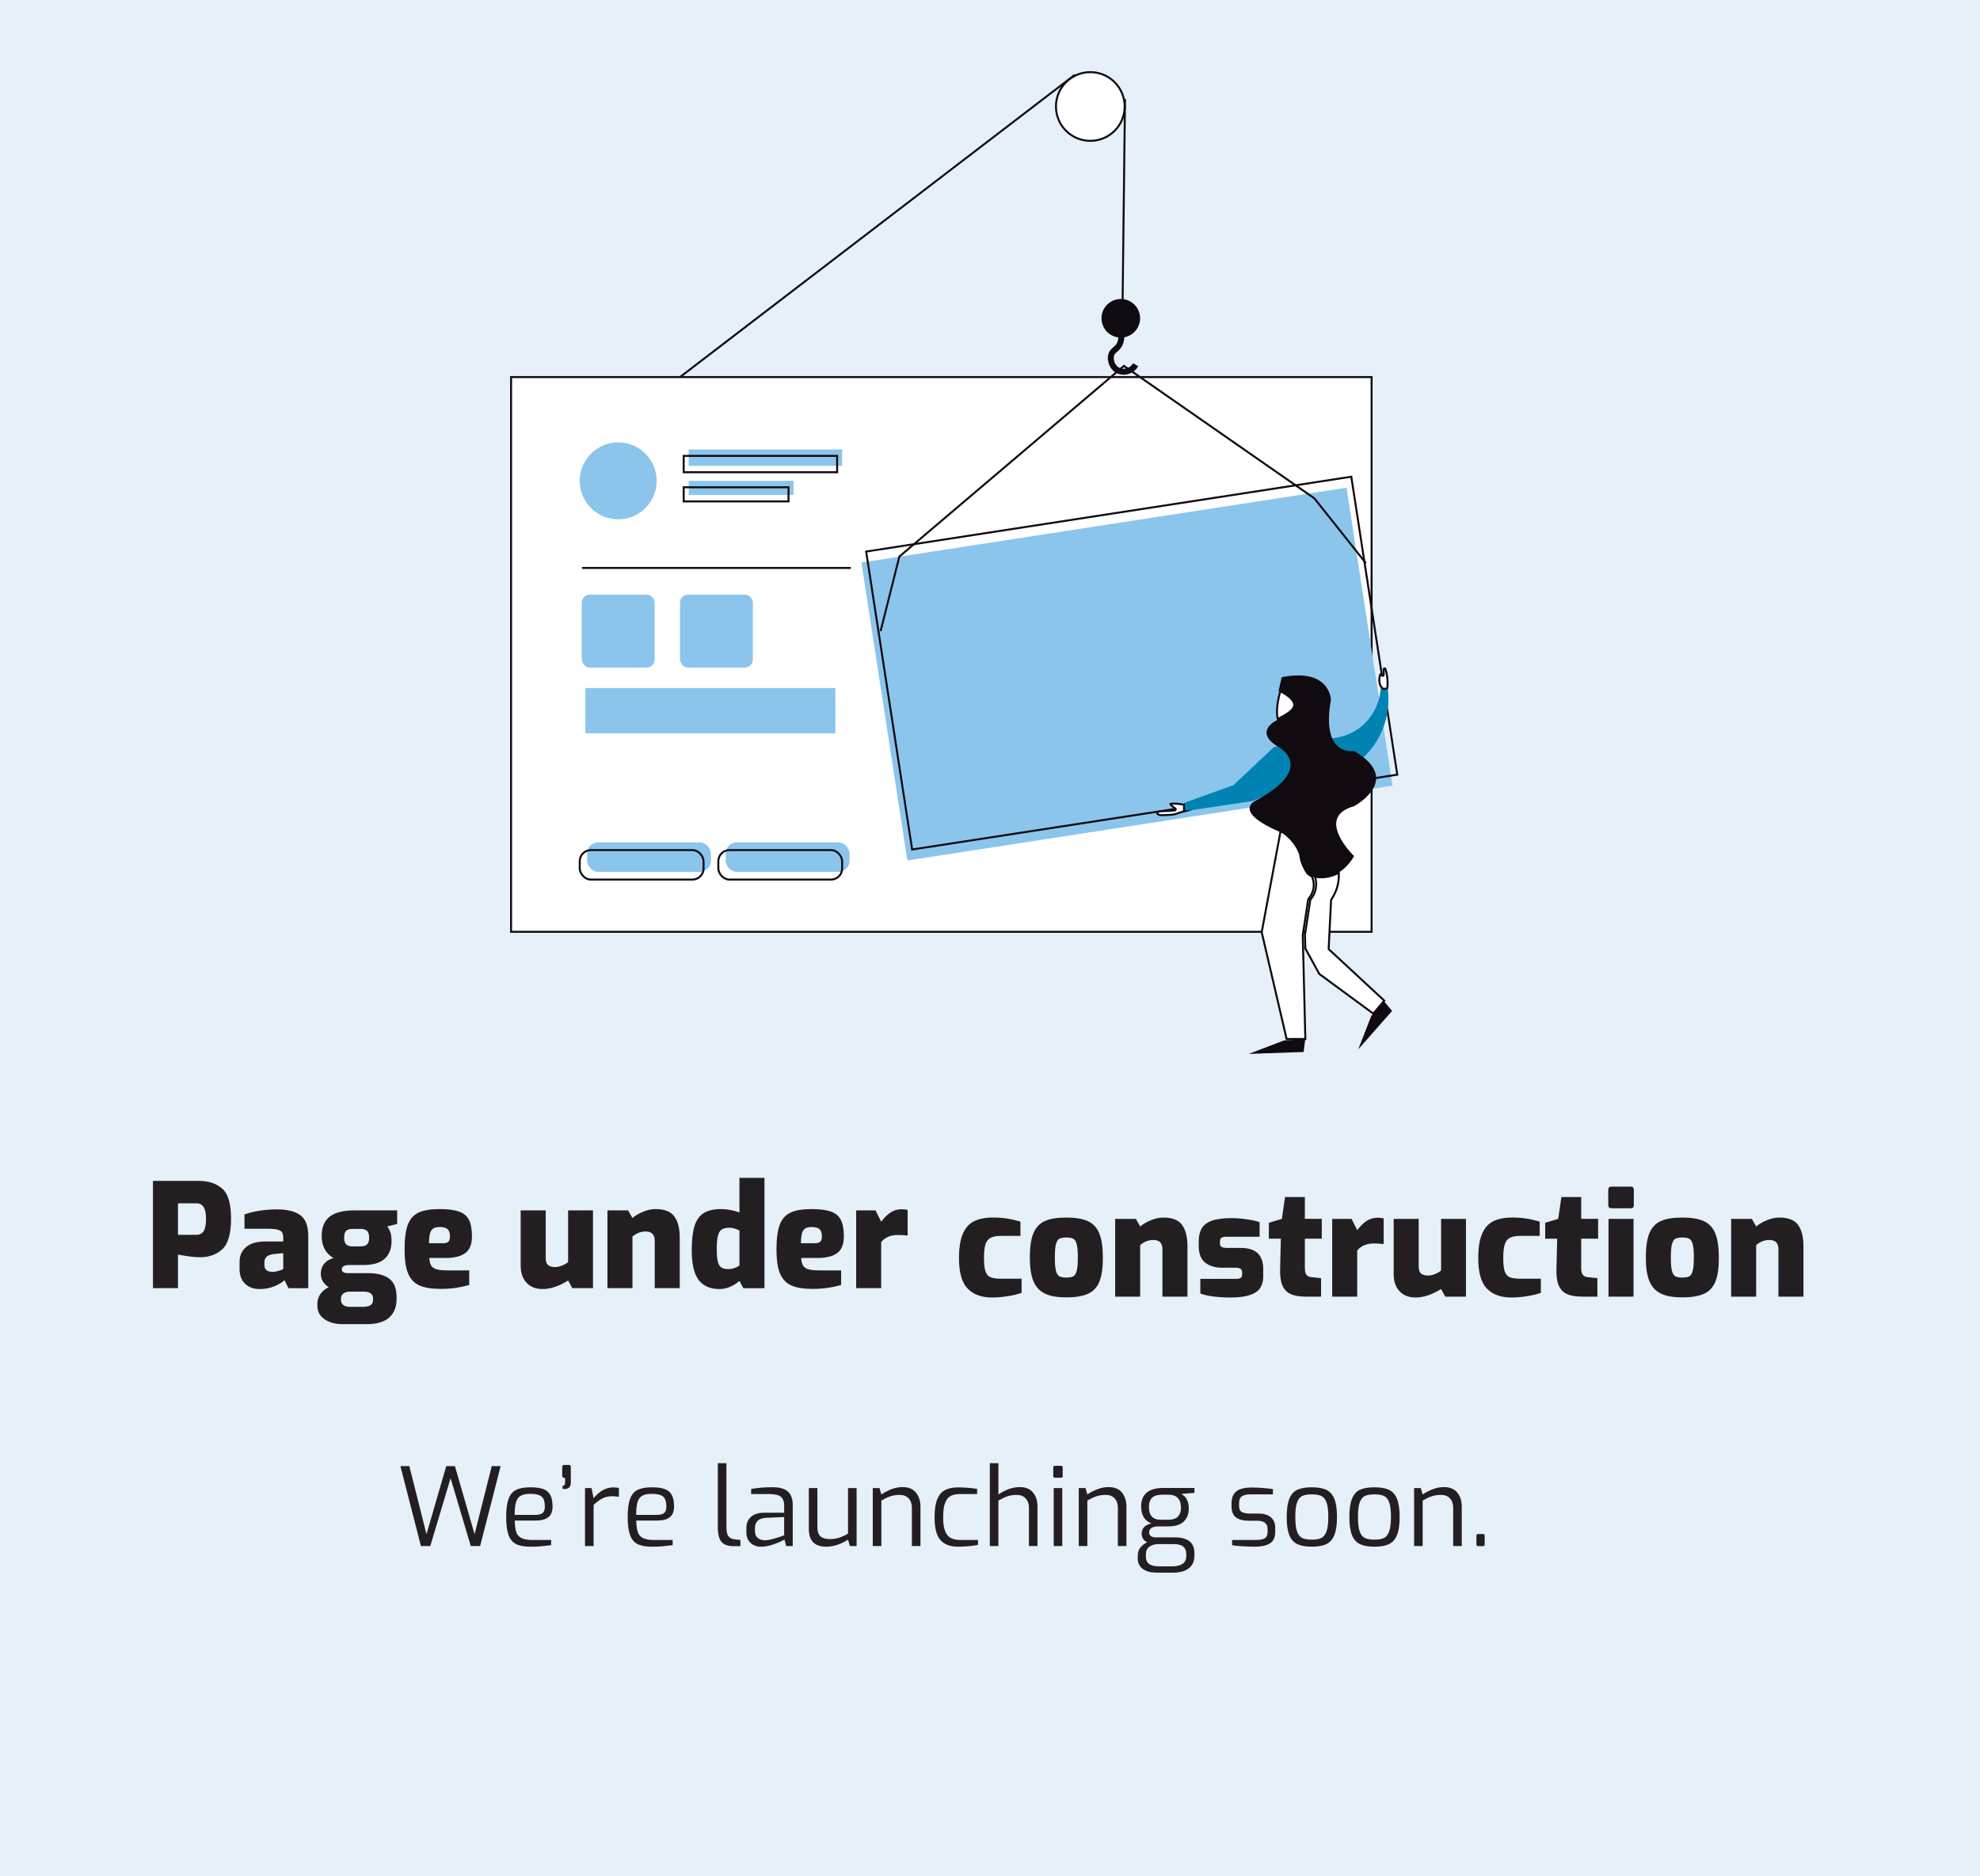 <?xml version="1.0" encoding="UTF-8"?><svg id="a" xmlns="http://www.w3.org/2000/svg" viewBox="0 0 3000 2843"><defs><style>.b{fill:#0083b2;}.c{fill:#fff;}.c,.d{stroke-width:3px;}.c,.d,.e{stroke:#110a11;stroke-miterlimit:10;}.f{fill:#8bc5eb;}.d,.e{fill:none;}.g{fill:#110a11;}.e{stroke-width:9px;}.h{fill:#231f20;}.i{fill:#e5f0f9;}</style></defs><rect class="i" width="3000" height="2843"/><g><path class="h" d="M231.76,1789.47h70.11c14.02,0,25.56,3.83,34.62,11.5,9.05,7.67,13.58,22.9,13.58,45.68s-4.46,38.42-13.37,46.45c-8.91,8.03-19.94,12.05-33.08,12.05-6.28,0-13.29-.62-21.03-1.86-7.74-1.24-12.05-1.93-12.93-2.08v50.83h-37.9v-162.57Zm65.95,81.72c4.96,0,8.62-1.93,10.96-5.81,2.33-3.87,3.51-10.04,3.51-18.51,0-15.63-4.75-23.44-14.24-23.44h-28.26v47.76h28.04Z"/><path class="h" d="M371.32,1945.24c-5.55-5.4-8.33-12.63-8.33-21.69v-11.39c0-9.35,3.29-16.83,9.86-22.46,6.57-5.62,16.43-8.43,29.58-8.43h26.73v-5.7c0-3.51-.59-6.21-1.75-8.11-1.17-1.9-3.47-3.29-6.9-4.16-3.43-.88-8.58-1.31-15.45-1.31h-34.62v-21.69c14.02-4.96,30.31-7.52,48.86-7.67,15.92,0,27.86,2.96,35.82,8.87,7.96,5.92,11.94,16.4,11.94,31.44v79.09h-30.02l-5.92-12.05c-3.36,3.21-8.43,6.24-15.23,9.09-6.79,2.85-14.35,4.27-22.68,4.27-9.06,0-16.36-2.7-21.91-8.11Zm50.61-19.39c3.65-1.1,6.06-2.01,7.23-2.74v-24.1l-14.02,1.31c-9.64,1.02-14.46,5.11-14.46,12.27v4.6c0,6.72,4.02,10.08,12.05,10.08,2.48,.15,5.55-.33,9.2-1.42Z"/><path class="h" d="M601.8,1854.76l-15.12,3.72c2.04,2.48,3.65,5.48,4.82,8.98,1.17,3.51,1.75,8.03,1.75,13.58,0,11.25-3.47,20.05-10.41,26.4-6.94,6.35-17.78,9.53-32.54,9.53h-21.69c-3.21,0-5.81,.55-7.78,1.64s-2.96,2.74-2.96,4.93c0,3.8,3.14,5.7,9.42,5.7h30.45c14.02,0,24.72,2.81,32.1,8.43,7.37,5.62,11.06,14.93,11.06,27.93v2.63c0,12.27-3.76,21.72-11.28,28.37-7.52,6.64-18.88,9.97-34.07,9.97h-36.15c-11.25,0-20.49-2.49-27.71-7.45-7.23-4.97-10.85-11.83-10.85-20.59v-2.85c0-5.55,1.57-10.52,4.71-14.9,3.14-4.38,7.34-7.82,12.6-10.3-8.03-4.96-12.05-11.76-12.05-20.38,0-5.99,1.72-11.06,5.15-15.23,3.43-4.16,8.14-6.97,14.13-8.43-11.98-7.01-17.97-18.19-17.97-33.52,0-13.15,4.02-22.9,12.05-29.25,8.03-6.35,20.74-9.53,38.12-9.53h64.19v20.59Zm-71.64,102.54c-4.24,0-7.56,.95-9.97,2.85-2.41,1.9-3.62,4.53-3.62,7.89v1.75c0,3.21,1.13,5.77,3.4,7.67,2.26,1.9,5.66,2.85,10.19,2.85h20.81c4.38,0,7.85-.84,10.41-2.52,2.55-1.68,3.83-4.2,3.83-7.56v-2.85c0-3.21-1.21-5.7-3.62-7.45-2.41-1.75-5.81-2.63-10.19-2.63h-21.25Zm26.18-71.75c1.97-2.12,2.96-5.44,2.96-9.97,0-4.82-1.02-8.25-3.07-10.3-2.05-2.04-5.33-3.07-9.86-3.07h-12.05c-4.68,0-8,1.02-9.97,3.07-1.97,2.05-2.96,5.41-2.96,10.08s.99,8.07,2.96,10.19c1.97,2.12,5.15,3.18,9.53,3.18h12.27c4.82,0,8.22-1.06,10.19-3.18Z"/><path class="h" d="M635.33,1947.87c-7.74-3.51-13.4-9.53-16.98-18.08-3.58-8.54-5.37-20.7-5.37-36.48s1.64-28.66,4.93-37.36c3.29-8.69,8.69-14.82,16.21-18.4,7.52-3.58,18.15-5.37,31.88-5.37,12.41,0,22.13,1.21,29.14,3.61,7.01,2.41,12.08,6.57,15.23,12.49,3.14,5.92,4.71,14.35,4.71,25.31,0,11.83-3.36,20.23-10.08,25.2-6.72,4.97-16.51,7.45-29.36,7.45h-25.2c.29,4.97,1.21,8.76,2.74,11.39,1.53,2.63,4.2,4.53,8,5.7,3.8,1.17,9.35,1.75,16.65,1.75h33.08v22.13c-6.87,1.9-13.62,3.36-20.27,4.38-6.65,1.02-14.35,1.53-23.11,1.53-13.73,0-24.47-1.75-32.21-5.26Zm36.15-63.98c3.65,0,6.28-.77,7.89-2.3,1.61-1.53,2.41-4.12,2.41-7.78,0-5.26-1.2-8.98-3.61-11.17-2.41-2.19-6.46-3.29-12.16-3.29-5.99,0-10.15,1.72-12.49,5.15-2.34,3.43-3.51,9.9-3.51,19.39h21.47Z"/><path class="h" d="M797.78,1943.82c-5.92-6.35-8.87-15.01-8.87-25.96v-83.69h37.9v71.86c0,5.26,1.2,8.91,3.62,10.95,2.41,2.05,5.95,3.07,10.63,3.07,3.07,0,6.5-.73,10.3-2.19,3.8-1.46,6.94-3.29,9.42-5.48v-78.22h37.68v117.87h-31.33l-6.35-11.61c-13.73,8.62-26.58,12.93-38.56,12.93-10.37,0-18.51-3.18-24.43-9.53Z"/><path class="h" d="M920.36,1834.16h31.33l6.57,11.61c4.23-3.65,9.6-6.83,16.1-9.53,6.5-2.7,12.82-4.05,18.95-4.05,13.73,0,23.26,3.8,28.59,11.39,5.33,7.6,8,18.11,8,31.55v76.9h-37.9v-71.86c0-9.35-4.6-14.02-13.8-14.02-7.16,0-13.8,2.56-19.94,7.67v78.22h-37.9v-117.87Z"/><path class="h" d="M1058.61,1939.66c-7.01-9.13-10.52-24.21-10.52-45.24,0-15.04,1.35-27.06,4.05-36.04,2.7-8.98,7.23-15.59,13.58-19.83,6.35-4.23,15.23-6.35,26.62-6.35,8.91,0,18.26,1.68,28.04,5.04v-52.36h37.9v167.17h-31.99l-5.92-10.95c-4.24,3.65-8.98,6.61-14.24,8.87-5.26,2.26-10.59,3.4-15.99,3.4-14.02,0-24.54-4.56-31.55-13.69Zm61.78-22.02v-53.02c-5.55-2.77-10.66-4.16-15.34-4.16-4.97,0-8.76,.84-11.39,2.52-2.63,1.68-4.57,4.79-5.81,9.31-1.24,4.53-1.86,11.25-1.86,20.16s.55,15.08,1.64,19.39c1.1,4.31,2.88,7.27,5.37,8.87,2.48,1.61,6.06,2.41,10.74,2.41,5.84,0,11.39-1.82,16.65-5.48Z"/><path class="h" d="M1198.83,1947.87c-7.74-3.51-13.4-9.53-16.98-18.08-3.58-8.54-5.37-20.7-5.37-36.48s1.64-28.66,4.93-37.36c3.29-8.69,8.69-14.82,16.21-18.4,7.52-3.58,18.15-5.37,31.88-5.37,12.41,0,22.13,1.21,29.14,3.61,7.01,2.41,12.08,6.57,15.23,12.49,3.14,5.92,4.71,14.35,4.71,25.31,0,11.83-3.36,20.23-10.08,25.2-6.72,4.97-16.51,7.45-29.36,7.45h-25.2c.29,4.97,1.21,8.76,2.74,11.39,1.53,2.63,4.2,4.53,8,5.7,3.8,1.17,9.35,1.75,16.65,1.75h33.08v22.13c-6.87,1.9-13.62,3.36-20.27,4.38-6.65,1.02-14.35,1.53-23.11,1.53-13.73,0-24.47-1.75-32.21-5.26Zm36.15-63.98c3.65,0,6.28-.77,7.89-2.3,1.61-1.53,2.41-4.12,2.41-7.78,0-5.26-1.2-8.98-3.61-11.17-2.41-2.19-6.46-3.29-12.16-3.29-5.99,0-10.15,1.72-12.49,5.15-2.34,3.43-3.51,9.9-3.51,19.39h21.47Z"/><path class="h" d="M1297.2,1834.16h29.36l8.55,17.09c4.38-5.84,9.05-10.44,14.02-13.8,4.96-3.36,10.59-5.04,16.87-5.04,3.65,0,6.72,.37,9.2,1.1v38.78c-6.43-.58-11.17-.88-14.24-.88-5.7,0-10.66,.88-14.9,2.63-4.24,1.75-7.89,4.46-10.95,8.11v69.89h-37.9v-117.87Z"/><path class="h" d="M1466.15,1952.71c-8.76-8.98-13.15-24.35-13.15-46.12,0-15.63,1.93-27.93,5.81-36.92,3.87-8.98,9.53-15.34,16.98-19.06,7.45-3.72,17.01-5.59,28.7-5.59,7.45,0,14.39,.48,20.81,1.42,6.43,.95,13.37,2.52,20.81,4.71v21.69h-29.58c-6.72,0-11.91,.95-15.56,2.85-3.65,1.9-6.24,5.19-7.78,9.86-1.53,4.68-2.3,11.54-2.3,20.59s.73,15.81,2.19,20.27c1.46,4.46,3.98,7.45,7.56,8.98,3.58,1.53,9.02,2.3,16.32,2.3h30.89v21.47c-5.7,2.05-12.71,3.72-21.03,5.04-8.33,1.31-16.21,1.97-23.66,1.97-15.92,0-28.26-4.49-37.03-13.47Z"/><path class="h" d="M1583.04,1960.16c-7.96-3.87-13.73-10.15-17.31-18.84-3.58-8.69-5.37-20.56-5.37-35.6,0-15.92,1.79-28.23,5.37-36.92,3.58-8.69,9.31-14.82,17.2-18.4,7.89-3.58,18.77-5.37,32.64-5.37s24.79,1.83,32.75,5.48c7.96,3.65,13.73,9.86,17.31,18.62,3.58,8.76,5.37,20.96,5.37,36.59s-1.72,27.53-5.15,36.15c-3.43,8.62-9.13,14.79-17.09,18.51-7.96,3.72-19.03,5.59-33.19,5.59s-24.58-1.93-32.53-5.81Zm43.27-26.18c2.34-1.31,4.05-4.13,5.15-8.44,1.1-4.31,1.64-10.99,1.64-20.05s-.55-15.7-1.64-19.94c-1.1-4.23-2.81-7.01-5.15-8.33-2.34-1.31-5.92-1.97-10.74-1.97s-8.36,.66-10.63,1.97c-2.27,1.31-3.94,4.05-5.04,8.22-1.1,4.16-1.64,10.85-1.64,20.05s.55,15.92,1.64,20.16c1.1,4.24,2.81,7.01,5.15,8.33,2.33,1.31,5.84,1.97,10.52,1.97s8.4-.66,10.74-1.97Z"/><path class="h" d="M1689.63,1847h31.33l6.57,11.61c4.23-3.65,9.6-6.83,16.1-9.53,6.5-2.7,12.82-4.05,18.95-4.05,13.73,0,23.26,3.8,28.59,11.39,5.33,7.6,8,18.11,8,31.55v76.9h-37.9v-71.86c0-9.35-4.6-14.02-13.8-14.02-7.16,0-13.8,2.56-19.94,7.67v78.22h-37.9v-117.87Z"/><path class="h" d="M1838.61,1964.65c-8.33-1.02-14.97-2.55-19.94-4.6v-22.13h53.46c3.65,0,6.21-.47,7.67-1.42,1.46-.95,2.19-2.74,2.19-5.37v-3.29c0-2.19-.77-3.87-2.3-5.04-1.53-1.17-4.27-1.75-8.22-1.75h-19.28c-10.96,0-19.68-2.59-26.18-7.78-6.5-5.18-9.75-13.55-9.75-25.09v-7.01c0-8.03,1.5-14.6,4.49-19.72,2.99-5.11,8.11-8.98,15.34-11.61,7.23-2.63,17.12-3.94,29.69-3.94,7.45,0,15.37,.62,23.77,1.86,8.4,1.24,14.71,2.67,18.95,4.27v22.13h-50.61c-3.36,0-5.77,.51-7.23,1.53-1.46,1.02-2.19,2.85-2.19,5.48v3.07c0,2.63,.84,4.42,2.52,5.37,1.68,.95,4.64,1.42,8.87,1.42h19.5c12.12,0,20.92,2.74,26.4,8.22,5.48,5.48,8.22,13.33,8.22,23.55v11.17c0,11.69-4.05,19.98-12.16,24.87-8.11,4.9-20.63,7.34-37.57,7.34-8.76,0-17.31-.51-25.63-1.53Z"/><path class="h" d="M1955.27,1960.82c-5.77-2.7-9.94-7.19-12.49-13.47-2.56-6.28-3.62-14.82-3.18-25.63l1.1-44.7h-18.19v-24.1l19.72-5.92,4.82-33.08h30.02v33.08h25.63v30.02h-25.63v44.48c0,4.68,.8,8.07,2.41,10.19,1.61,2.12,4.02,3.32,7.23,3.61l14.9,1.53v28.04h-23c-9.79,0-17.57-1.35-23.33-4.05Z"/><path class="h" d="M2018.48,1847h29.36l8.55,17.09c4.38-5.84,9.05-10.44,14.02-13.8,4.96-3.36,10.59-5.04,16.87-5.04,3.65,0,6.72,.37,9.2,1.1v38.78c-6.43-.58-11.17-.88-14.24-.88-5.7,0-10.66,.88-14.9,2.63-4.24,1.75-7.89,4.46-10.95,8.11v69.89h-37.9v-117.87Z"/><path class="h" d="M2120.47,1956.66c-5.92-6.35-8.87-15.01-8.87-25.96v-83.69h37.9v71.86c0,5.26,1.2,8.91,3.62,10.95,2.41,2.05,5.95,3.07,10.63,3.07,3.07,0,6.5-.73,10.3-2.19,3.8-1.46,6.94-3.29,9.42-5.48v-78.22h37.68v117.87h-31.33l-6.35-11.61c-13.73,8.62-26.58,12.93-38.56,12.93-10.37,0-18.51-3.18-24.43-9.53Z"/><path class="h" d="M2252.91,1952.71c-8.76-8.98-13.15-24.35-13.15-46.12,0-15.63,1.93-27.93,5.81-36.92,3.87-8.98,9.53-15.34,16.98-19.06,7.45-3.72,17.01-5.59,28.7-5.59,7.45,0,14.39,.48,20.81,1.42,6.43,.95,13.37,2.52,20.81,4.71v21.69h-29.58c-6.72,0-11.91,.95-15.56,2.85-3.65,1.9-6.24,5.19-7.78,9.86-1.53,4.68-2.3,11.54-2.3,20.59s.73,15.81,2.19,20.27c1.46,4.46,3.98,7.45,7.56,8.98,3.58,1.53,9.02,2.3,16.32,2.3h30.89v21.47c-5.7,2.05-12.71,3.72-21.03,5.04-8.33,1.31-16.21,1.97-23.66,1.97-15.92,0-28.26-4.49-37.03-13.47Z"/><path class="h" d="M2373.96,1960.82c-5.77-2.7-9.94-7.19-12.49-13.47-2.56-6.28-3.62-14.82-3.18-25.63l1.1-44.7h-18.19v-24.1l19.72-5.92,4.82-33.08h30.02v33.08h25.63v30.02h-25.63v44.48c0,4.68,.8,8.07,2.41,10.19,1.61,2.12,4.02,3.32,7.23,3.61l14.9,1.53v28.04h-23.01c-9.79,0-17.57-1.35-23.33-4.05Z"/><path class="h" d="M2438.04,1829.69c-.88-.88-1.31-2.04-1.31-3.51v-23.01c0-3.36,1.61-5.04,4.82-5.04h29.36c3.07,0,4.6,1.68,4.6,5.04v23.01c0,3.21-1.53,4.82-4.6,4.82h-29.36c-1.46,0-2.63-.44-3.51-1.31Zm-.88,17.31h37.9v117.87h-37.9v-117.87Z"/><path class="h" d="M2516.36,1960.16c-7.96-3.87-13.73-10.15-17.31-18.84-3.58-8.69-5.37-20.56-5.37-35.6,0-15.92,1.79-28.23,5.37-36.92,3.58-8.69,9.31-14.82,17.2-18.4,7.89-3.58,18.77-5.37,32.64-5.37s24.79,1.83,32.75,5.48c7.96,3.65,13.73,9.86,17.31,18.62,3.58,8.76,5.37,20.96,5.37,36.59s-1.72,27.53-5.15,36.15c-3.43,8.62-9.13,14.79-17.09,18.51-7.96,3.72-19.03,5.59-33.19,5.59s-24.58-1.93-32.53-5.81Zm43.27-26.18c2.34-1.31,4.05-4.13,5.15-8.44,1.1-4.31,1.64-10.99,1.64-20.05s-.55-15.7-1.64-19.94c-1.1-4.23-2.81-7.01-5.15-8.33-2.34-1.31-5.92-1.97-10.74-1.97s-8.36,.66-10.63,1.97c-2.27,1.31-3.94,4.05-5.04,8.22-1.1,4.16-1.64,10.85-1.64,20.05s.55,15.92,1.64,20.16c1.1,4.24,2.81,7.01,5.15,8.33,2.33,1.31,5.84,1.97,10.52,1.97s8.4-.66,10.74-1.97Z"/><path class="h" d="M2622.95,1847h31.33l6.57,11.61c4.23-3.65,9.6-6.83,16.1-9.53,6.5-2.7,12.82-4.05,18.95-4.05,13.73,0,23.26,3.8,28.59,11.39,5.33,7.6,8,18.11,8,31.55v76.9h-37.9v-71.86c0-9.35-4.6-14.02-13.8-14.02-7.16,0-13.8,2.56-19.94,7.67v78.22h-37.9v-117.87Z"/></g><g><path class="h" d="M606.71,2221.71h13.49l25.99,103.16,29.94-103.16h13.16l29.78,103.16,26-103.16h13.49l-31.1,121.09h-14.15l-30.6-102.83-30.77,102.83h-14.15l-31.1-121.09Z"/><path class="h" d="M781.68,2339.68c-5.21-2.74-8.97-7.35-11.27-13.82-2.3-6.47-3.46-15.52-3.46-27.15s1.18-20.84,3.54-27.31c2.36-6.47,6.17-11.02,11.43-13.66,5.27-2.63,12.56-3.95,21.88-3.95,8.01,0,14.42,.88,19.25,2.63,4.83,1.76,8.39,4.75,10.69,8.97,2.3,4.22,3.46,10.06,3.46,17.52s-2.17,12.86-6.5,16.21c-4.33,3.35-10.5,5.02-18.51,5.02h-32.25c.11,7.57,.88,13.41,2.3,17.52,1.42,4.11,4.06,7.13,7.9,9.05,3.84,1.92,9.38,2.88,16.62,2.88h28.3v7.9c-5.92,.77-11.19,1.34-15.8,1.73-4.61,.38-9.82,.58-15.63,.58-9.43,0-16.76-1.37-21.96-4.11Zm29.37-44.09c5.04,0,8.72-.93,11.02-2.8,2.3-1.86,3.46-5.1,3.46-9.71,0-7.35-1.62-12.42-4.85-15.22-3.24-2.8-8.86-4.2-16.86-4.2-6.36,0-11.24,.93-14.64,2.8-3.4,1.87-5.81,5.05-7.24,9.54-1.43,4.5-2.14,11.02-2.14,19.58h31.26Z"/><path class="h" d="M852.35,2256.1v-4.61c2.52,0,3.78-1.26,3.78-3.79v-8.23h-1.48c-.77,0-1.43-.27-1.97-.82-.55-.55-.82-1.32-.82-2.3v-13.16c0-2.19,.93-3.29,2.8-3.29h7.9c1.53,0,2.3,1.1,2.3,3.29v23.53c0,3.62-.93,6.14-2.8,7.57-1.87,1.43-4.06,2.14-6.58,2.14-.77,0-1.81-.11-3.13-.33Z"/><path class="h" d="M886.4,2254.94h9.87l3.12,15.3c4.28-5.15,8.89-9.16,13.82-12.01,4.94-2.85,10.37-4.28,16.29-4.28,2.96,0,5.7,.28,8.23,.82v13.33c-4.94-.55-8.12-.82-9.54-.82-5.82,0-10.83,1.04-15.06,3.13-4.22,2.08-8.8,5.43-13.74,10.04v62.36h-13v-87.86Z"/><path class="h" d="M965.78,2339.68c-5.21-2.74-8.97-7.35-11.27-13.82-2.3-6.47-3.46-15.52-3.46-27.15s1.18-20.84,3.54-27.31c2.36-6.47,6.17-11.02,11.43-13.66,5.27-2.63,12.56-3.95,21.88-3.95,8.01,0,14.42,.88,19.25,2.63,4.83,1.76,8.39,4.75,10.69,8.97,2.3,4.22,3.46,10.06,3.46,17.52s-2.17,12.86-6.5,16.21c-4.33,3.35-10.5,5.02-18.51,5.02h-32.25c.11,7.57,.88,13.41,2.3,17.52,1.42,4.11,4.06,7.13,7.9,9.05,3.84,1.92,9.38,2.88,16.62,2.88h28.3v7.9c-5.92,.77-11.19,1.34-15.8,1.73-4.61,.38-9.82,.58-15.63,.58-9.43,0-16.76-1.37-21.96-4.11Zm29.37-44.09c5.04,0,8.72-.93,11.02-2.8,2.3-1.86,3.46-5.1,3.46-9.71,0-7.35-1.62-12.42-4.85-15.22-3.24-2.8-8.86-4.2-16.86-4.2-6.36,0-11.24,.93-14.64,2.8-3.4,1.87-5.81,5.05-7.24,9.54-1.43,4.5-2.14,11.02-2.14,19.58h31.26Z"/><path class="h" d="M1093.29,2336.55c-3.78-4.28-5.68-11.57-5.68-21.88v-97.4h13v95.76c0,7.24,.99,12.17,2.96,14.81,1.97,2.63,5.1,4.22,9.38,4.77l8.89,.99v9.38h-11.19c-7.79,0-13.57-2.14-17.36-6.42Z"/><path class="h" d="M1137.05,2337.87c-4.11-3.95-6.17-9.32-6.17-16.12v-6.25c0-7.13,2.33-12.78,6.99-16.95,4.66-4.17,11.49-6.25,20.48-6.25h29.78v-10.86c0-5.92-1.62-10.31-4.85-13.16-3.24-2.85-9.19-4.28-17.85-4.28h-27.31v-7.73c10.31-1.75,21-2.63,32.08-2.63s18.45,2.17,23.44,6.5c4.99,4.33,7.49,11.22,7.49,20.65v62.03h-10.04l-2.47-10.04c-.77,.66-3.15,1.92-7.16,3.78-4.01,1.87-8.58,3.54-13.74,5.02-5.16,1.48-10.04,2.22-14.64,2.22-6.58,0-11.93-1.97-16.04-5.92Zm32.66-5.43c4.28-1.09,8.14-2.25,11.6-3.46,3.46-1.21,5.73-2.03,6.83-2.47v-27.64l-26.82,1.15c-6.03,.22-10.45,1.7-13.24,4.44-2.8,2.74-4.2,6.47-4.2,11.19v3.95c0,5.05,1.45,8.72,4.36,11.02,2.9,2.3,6.44,3.46,10.61,3.46,2.96,0,6.58-.55,10.86-1.65Z"/><path class="h" d="M1225.49,2316.81v-61.86h13v58.57c0,7.02,1.56,11.9,4.69,14.64,3.13,2.74,7.92,4.11,14.4,4.11,4.94,0,9.54-.68,13.82-2.06,4.28-1.37,8.77-3.48,13.49-6.33v-68.94h13v87.86h-10.2l-2.8-9.71c-11.19,7.13-22.21,10.7-33.07,10.7-17.55,0-26.32-8.99-26.32-26.98Z"/><path class="h" d="M1322.39,2254.94h10.2l2.8,9.71c4.61-3.18,9.71-5.84,15.3-7.98,5.59-2.14,11.19-3.21,16.78-3.21,9.1,0,15.9,2.8,20.4,8.39,4.5,5.59,6.75,12.67,6.75,21.22v59.72h-13v-58.24c0-5.7-1.62-10.34-4.85-13.9-3.24-3.56-7.71-5.35-13.41-5.35-5.27,0-9.95,.69-14.07,2.06-4.11,1.37-8.75,3.54-13.9,6.5v68.94h-13v-87.86Z"/><path class="h" d="M1425.14,2334c-6.09-6.53-9.13-18.18-9.13-34.96,0-11.74,1.4-20.89,4.2-27.48,2.8-6.58,6.77-11.16,11.93-13.74,5.16-2.58,11.57-3.87,19.25-3.87,10.53,0,20.24,.77,29.12,2.3v7.73h-25.67c-6.03,0-10.89,.99-14.56,2.96-3.68,1.97-6.47,5.51-8.39,10.61-1.92,5.1-2.88,12.37-2.88,21.8s1.01,15.99,3.04,20.98c2.03,4.99,4.91,8.45,8.64,10.37,3.73,1.92,8.5,2.88,14.31,2.88h26.82v7.57c-10.31,1.75-20.57,2.63-30.77,2.63-11.19,0-19.83-3.26-25.91-9.79Z"/><path class="h" d="M1499.75,2217.27h13v47.38c4.5-3.18,9.57-5.84,15.22-7.98,5.65-2.14,11.32-3.21,17.03-3.21,8.88,0,15.6,2.74,20.15,8.23,4.55,5.49,6.83,12.56,6.83,21.22v59.89h-13v-58.41c0-5.59-1.65-10.17-4.94-13.74-3.29-3.56-7.73-5.35-13.33-5.35-5.27,0-9.95,.69-14.07,2.06-4.11,1.37-8.75,3.54-13.9,6.5v68.94h-13v-125.53Z"/><path class="h" d="M1596.58,2238.57c-.49-.49-.74-1.12-.74-1.89v-12.83c0-1.75,.88-2.63,2.63-2.63h9.21c1.64,0,2.47,.88,2.47,2.63v12.83c0,1.76-.82,2.63-2.47,2.63h-9.21c-.77,0-1.4-.25-1.89-.74Zm-.08,16.37h13v87.86h-13v-87.86Z"/><path class="h" d="M1634.5,2254.94h10.2l2.8,9.71c4.61-3.18,9.71-5.84,15.3-7.98,5.59-2.14,11.19-3.21,16.78-3.21,9.1,0,15.9,2.8,20.4,8.39,4.5,5.59,6.75,12.67,6.75,21.22v59.72h-13v-58.24c0-5.7-1.62-10.34-4.85-13.9-3.24-3.56-7.71-5.35-13.41-5.35-5.27,0-9.95,.69-14.07,2.06-4.11,1.37-8.75,3.54-13.9,6.5v68.94h-13v-87.86Z"/><path class="h" d="M1809.72,2262.18l-19.74,1.64c2.19,1.43,4.03,2.88,5.51,4.36,1.48,1.48,2.8,3.73,3.95,6.75,1.15,3.02,1.73,6.83,1.73,11.44,0,7.68-2.47,14.04-7.4,19.08-4.94,5.05-12.83,7.57-23.69,7.57h-13.98c-4.94,0-8.67,.71-11.19,2.14-2.53,1.43-3.78,3.84-3.78,7.24,0,2.41,.9,4.22,2.71,5.43,1.81,1.21,3.98,1.81,6.5,1.81h29.12c10.2,0,17.79,1.97,22.79,5.92,4.99,3.95,7.49,10.04,7.49,18.26v3.62c0,8.12-2.77,14.42-8.31,18.92-5.54,4.5-13.57,6.75-24.1,6.75h-24.51c-8.89,0-15.93-1.84-21.14-5.51-5.21-3.68-7.82-9.08-7.82-16.21v-3.95c0-4.83,1.32-8.94,3.95-12.34,2.63-3.4,6.09-6.03,10.37-7.9-2.74-1.32-4.83-3.1-6.25-5.35-1.43-2.25-2.14-4.8-2.14-7.65,0-8.33,4.94-13.55,14.81-15.63-5.7-2.3-9.74-5.73-12.09-10.28-2.36-4.55-3.54-9.63-3.54-15.22,0-18.86,11.3-28.3,33.89-28.3h46.89v7.4Zm-54.62,77.66c-5.27,0-9.74,1.29-13.41,3.87-3.68,2.58-5.51,6.44-5.51,11.6v3.62c0,9.76,6.52,14.64,19.58,14.64h20.4c6.8,0,12.04-1.29,15.71-3.87,3.67-2.58,5.51-6.5,5.51-11.76v-3.29c0-4.72-1.48-8.37-4.44-10.94-2.96-2.58-8.01-3.87-15.14-3.87h-22.7Zm29.7-41.79c3.02-3.29,4.53-7.68,4.53-13.16,0-13.27-6.36-19.91-19.09-19.91h-9.38c-6.58,0-11.57,1.45-14.97,4.36-3.4,2.91-5.1,7.71-5.1,14.4,0,12.83,6.03,19.25,18.1,19.25h9.87c7.68,0,13.02-1.65,16.04-4.94Z"/><path class="h" d="M1882.11,2343.13c-7.46-.44-12.56-.99-15.3-1.64v-7.9h36.03c6.14,0,10.64-.82,13.49-2.47,2.85-1.65,4.28-5.1,4.28-10.37v-3.95c0-8.23-5.32-12.34-15.96-12.34h-12.34c-8.45,0-14.95-1.64-19.5-4.94-4.55-3.29-6.83-8.89-6.83-16.78v-4.61c0-8.33,2.44-14.42,7.32-18.26,4.88-3.84,12.75-5.76,23.61-5.76,4.72,0,10.28,.25,16.7,.74,6.42,.49,11.44,1.07,15.06,1.73v7.9h-33.89c-5.92,0-10.31,.99-13.16,2.96-2.85,1.97-4.28,5.54-4.28,10.69v3.62c0,4.72,1.4,7.87,4.2,9.46,2.8,1.59,7.1,2.39,12.92,2.39h12.5c8.01,0,14.2,1.87,18.59,5.59,4.39,3.73,6.58,9.11,6.58,16.12v6.09c0,8.34-2.69,14.15-8.06,17.44-5.38,3.29-13.16,4.94-23.36,4.94-4.94,0-11.13-.22-18.59-.66Z"/><path class="h" d="M1965.85,2340c-5.49-2.52-9.57-7.05-12.26-13.57-2.69-6.52-4.03-15.77-4.03-27.72s1.37-21.36,4.11-27.89c2.74-6.52,6.8-11,12.17-13.41,5.37-2.41,12.61-3.62,21.72-3.62s16.23,1.23,21.72,3.7c5.48,2.47,9.6,6.97,12.34,13.49,2.74,6.53,4.11,15.77,4.11,27.72s-1.37,21.2-4.11,27.72c-2.74,6.53-6.83,11.05-12.26,13.57-5.43,2.53-12.7,3.79-21.8,3.79s-16.23-1.26-21.72-3.79Zm35.95-9.29c3.46-1.59,6.11-4.85,7.98-9.79,1.86-4.94,2.8-12.34,2.8-22.21s-.9-17.25-2.71-22.13c-1.81-4.88-4.47-8.12-7.98-9.71-3.51-1.59-8.28-2.39-14.31-2.39s-10.94,.8-14.4,2.39c-3.46,1.59-6.09,4.83-7.9,9.71-1.81,4.88-2.71,12.26-2.71,22.13s.9,17.28,2.71,22.21c1.81,4.94,4.44,8.2,7.9,9.79,3.46,1.59,8.25,2.38,14.4,2.38s10.78-.79,14.23-2.38Z"/><path class="h" d="M2060.79,2340c-5.49-2.52-9.57-7.05-12.26-13.57-2.69-6.52-4.03-15.77-4.03-27.72s1.37-21.36,4.11-27.89c2.74-6.52,6.8-11,12.17-13.41,5.37-2.41,12.61-3.62,21.72-3.62s16.23,1.23,21.72,3.7c5.48,2.47,9.6,6.97,12.34,13.49,2.74,6.53,4.11,15.77,4.11,27.72s-1.37,21.2-4.11,27.72c-2.74,6.53-6.83,11.05-12.26,13.57-5.43,2.53-12.7,3.79-21.8,3.79s-16.23-1.26-21.72-3.79Zm35.95-9.29c3.46-1.59,6.11-4.85,7.98-9.79,1.86-4.94,2.8-12.34,2.8-22.21s-.9-17.25-2.71-22.13c-1.81-4.88-4.47-8.12-7.98-9.71-3.51-1.59-8.28-2.39-14.31-2.39s-10.94,.8-14.4,2.39c-3.45,1.59-6.09,4.83-7.9,9.71-1.81,4.88-2.71,12.26-2.71,22.13s.9,17.28,2.71,22.21c1.81,4.94,4.44,8.2,7.9,9.79,3.46,1.59,8.25,2.38,14.4,2.38s10.78-.79,14.23-2.38Z"/><path class="h" d="M2142.56,2254.94h10.2l2.8,9.71c4.61-3.18,9.71-5.84,15.3-7.98,5.59-2.14,11.19-3.21,16.78-3.21,9.1,0,15.9,2.8,20.4,8.39,4.5,5.59,6.75,12.67,6.75,21.22v59.72h-13v-58.24c0-5.7-1.62-10.34-4.85-13.9-3.24-3.56-7.71-5.35-13.41-5.35-5.27,0-9.95,.69-14.07,2.06-4.11,1.37-8.75,3.54-13.9,6.5v68.94h-13v-87.86Z"/><path class="h" d="M2237.74,2342.23c-.49-.49-.74-1.12-.74-1.89v-13.16c0-1.75,.88-2.63,2.63-2.63h7.24c1.75,0,2.63,.88,2.63,2.63v13.16c0,1.75-.88,2.63-2.63,2.63h-7.24c-.77,0-1.4-.25-1.89-.74Z"/></g><g><rect class="c" x="774.34" y="571.4" width="1303.84" height="840.61"/><rect class="f" x="1335.6" y="793.13" width="743.75" height="456.85" transform="translate(-135.76 272.2) rotate(-8.77)"/><g><rect class="f" x="1043.47" y="681.12" width="232.51" height="24.79"/><rect class="f" x="1043.47" y="728.69" width="158.83" height="21.41"/></g><rect class="f" x="1099.56" y="1276.52" width="187.6" height="44.65" rx="16.8" ry="16.8"/><rect class="f" x="889.58" y="1276.52" width="187.6" height="44.65" rx="16.8" ry="16.8"/><polyline class="d" points="1334.26 956.36 1362.65 843.43 1702.95 554.49 1991.62 755.29 2069.53 853.43"/><rect class="d" x="1342.81" y="776.48" width="743.75" height="456.85" transform="translate(-133.14 273.11) rotate(-8.77)"/><g><circle class="g" cx="1698.17" cy="482.31" r="29.24" transform="translate(156.34 1342.05) rotate(-45)"/><path class="e" d="M1696.84,498.26c1.93,6,3.54,14.54,0,22.59-3.92,8.91-11.25,9.39-13.29,17.28-1.99,7.71,1.61,19.85,11.96,23.92,8.99,3.54,19.88-.25,25.25-9.3"/></g><line class="d" x1="1700.83" y1="463.16" x2="1704.55" y2="150.19"/><circle class="c" cx="1652" cy="161.37" r="52.06" transform="translate(369.75 1215.41) rotate(-45)"/><line class="d" x1="1628.6" y1="113.3" x2="1030.3" y2="571.4"/><g><rect class="d" x="1035.88" y="690.82" width="232.51" height="24.79"/><rect class="d" x="1035.88" y="738.4" width="158.83" height="21.41"/></g><line class="d" x1="881.83" y1="860.64" x2="1289.17" y2="860.64"/><rect class="d" x="1088.37" y="1288.21" width="187.6" height="44.65" rx="16.8" ry="16.8"/><rect class="d" x="878.39" y="1288.21" width="187.6" height="44.65" rx="16.8" ry="16.8"/><circle class="f" cx="936.69" cy="728.69" r="58.3" transform="translate(12.28 1472.91) rotate(-76.72)"/><rect class="f" x="881.48" y="901.16" width="110.41" height="110.41" rx="12" ry="12"/><rect class="f" x="1030.3" y="901.16" width="110.41" height="110.41" rx="12" ry="12"/><rect class="f" x="886.92" y="1042.64" width="378.81" height="68.55"/><g><path class="b" d="M1897.25,1213.92l-103.27,15.43v-12.68l74.89-26.9,61.6-57.98,81.23-12.65c7.25,0,29.59-1.24,50.43-17.85,26.87-21.74,29.59-52.84,29.89-57.98h10.57c1.51,11.17,3.02,34.45-7.25,60.72-8.15,21.14-20.53,35-28.38,42.55l-169.7,67.34"/><path class="c" d="M1949.42,1574.48h28.38l-3.93-157.35,8.15-53.75c0-.27,.3-.6,.3-.91,2.72-3.02,6.04-8.15,7.55-15.1,1.51-7.55,0-13.86-1.51-17.82-.3-.3,0-.91,0-1.18-.6-.33-1.21-.63-1.81-.91-15.4-8.15-8.45-26-25.36-49.25-6.34-8.73-13.59-14.77-20.83-19.29l-28.69,153.66,37.74,161.88Z"/><path class="c" d="M2013.74,1438.78c-.3-.33-.6-.91-.6-1.24l3.62-73.38c0-.27,0-.6,.3-.88,5.74-8.79,9.66-18.12,10.87-28.08,.6-4.26,.6-8.49,.6-12.68-11.47,6.04-25.36,8.73-36.23,5.71,1.51,4.53,2.72,10.9,1.21,18.72-1.51,7.55-5.13,12.98-8.15,16.34l-8.15,53.11,.6,20.87,21.14,38.62,81.83,60.12,16.61-19.63-83.64-77.6Z"/><path class="c" d="M1939.89,1047.42c-2.11,6.82-7.39,28.34-3.87,41.97l1.06-.32c12.31-6.46,23.92-12.95,23.92-21.2-.35-6.46-7.74-13.63-21.11-20.45h0Z"/><path class="c" d="M2094.14,1042.53c.57,.56,1.08,.94,1.35,1.13h5.16c.71,0,1.31-.54,1.38-1.24,.74-7.71,.38-15.43-1.34-22.91-.49-2.06-1.02-4.02-1.55-5.79-.44-1.49-2.63-1.2-2.69,.35-.08,2.19-.1,4.96,.01,8.46,0,.94-.6,1.51-1.21,1.51-.6,.33-1.51,0-1.81-.91-.61-1.45-1.04-1.75-1.32-1.72-1.86,.17-4.66,14.61,2.01,21.13Z"/><path class="c" d="M1793.98,1229.34v-9.99c-18.12-3.02-20.23-.91-20.53-.91,0,0,.3,1.84,7.25,6.64,.6,.3,.91,1.24,.6,1.81-.3,.6-.6,1.21-1.51,1.21-14.19,1.81-26.43-.34-26.27,3.93,.18,4.84,12.38,2.99,20.23,2.66,6.94,0,13.89-3.84,20.23-5.35h0Z"/><path class="g" d="M1942,1026.18l-4.83,21.14s52.69,17.18-.91,43.15c0,0-39.67,17.5,1.21,41.67,0,0,57.54,30.88-33.52,80.35,0,0-43.58,17.02,45.59,52.53,10.06,7.67,14.48,15.4,16.65,21.12,3.42,9.02,1.95,14.9,6.34,24.98,3.32,7.62,7.97,13.01,11.38,16.36,5.74,1.8,14.72,3.66,25.27,1.92,26.95-4.44,40.47-28.46,42.44-32.1,0,0-60.93-58.82,0-75.64,0,0,75.25-40.04,0-83.6,0,0-50.71,9.55-35.07-77.8,0,0-1.25-48.58-74.54-34.08Z"/><polygon class="g" points="1945.63 1576.59 1892.04 1597.03 1975.22 1594.11 1977.64 1574.48 1945.63 1576.59"/><polygon class="g" points="2077.55 1539.82 2057.94 1590.1 2109.25 1531.89 2096.58 1516.74 2077.55 1539.82"/></g></g></svg>